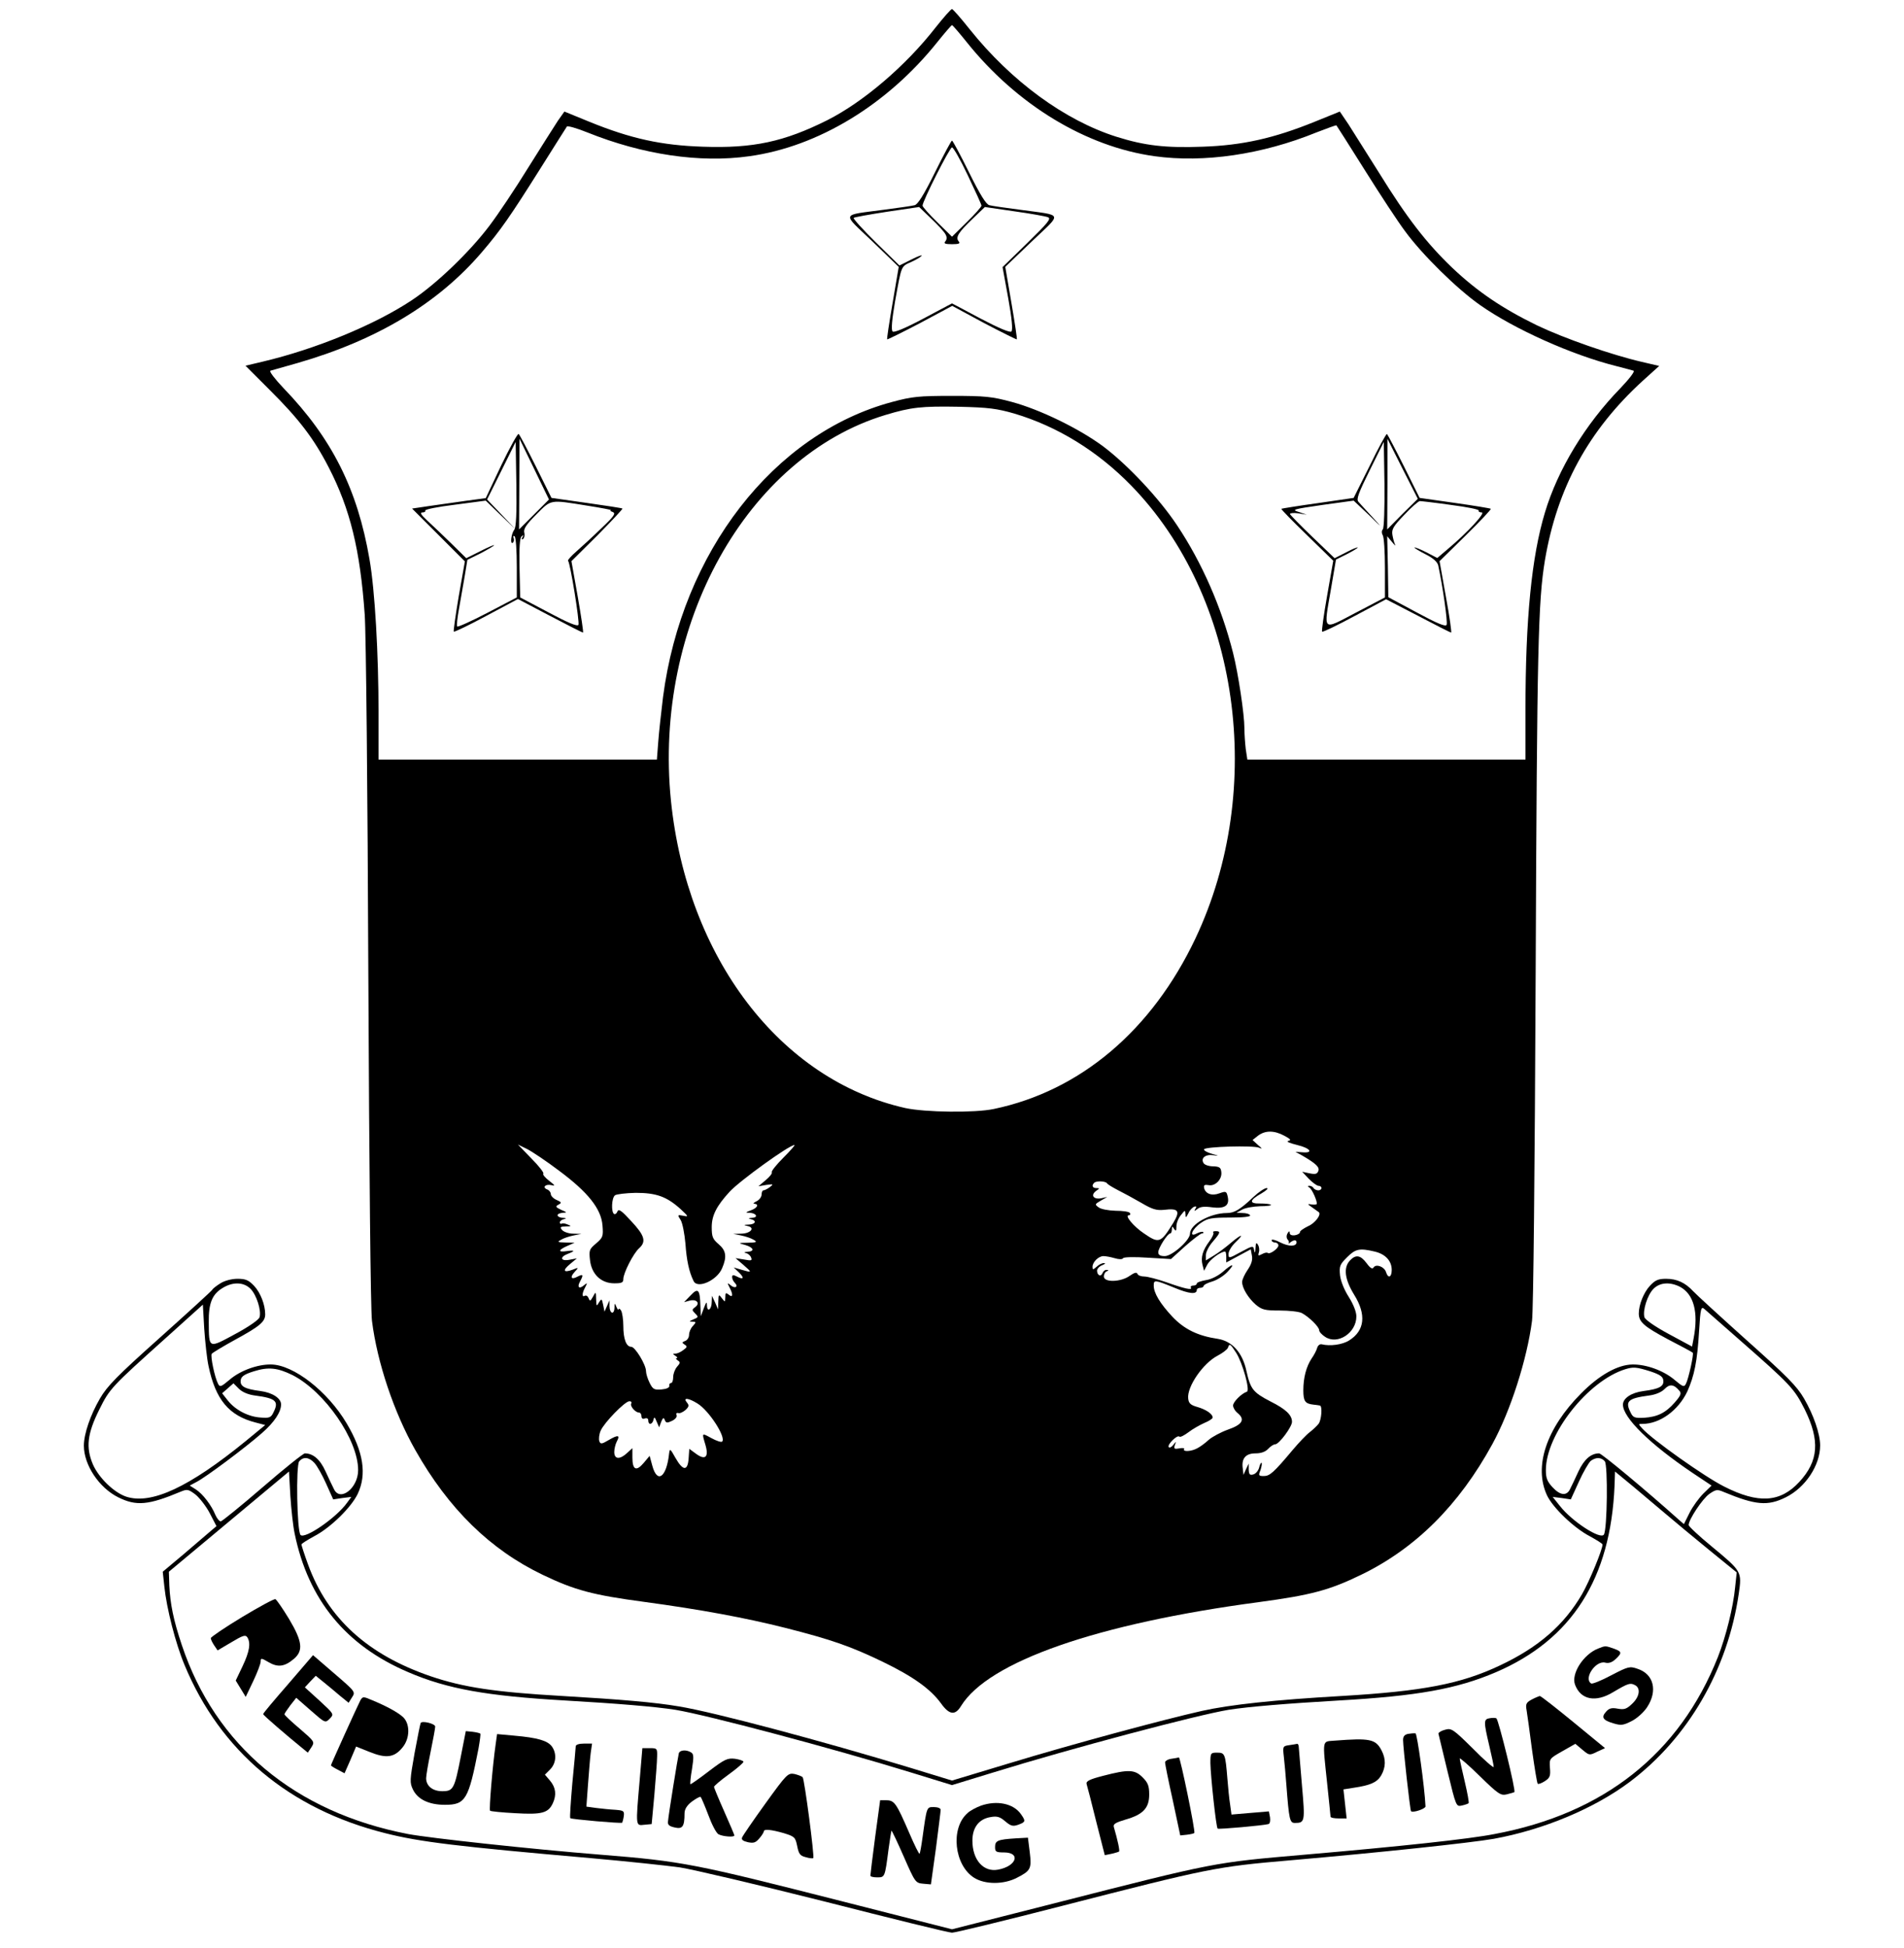 <?xml version="1.0" standalone="no"?>
<!DOCTYPE svg PUBLIC "-//W3C//DTD SVG 20010904//EN"
 "http://www.w3.org/TR/2001/REC-SVG-20010904/DTD/svg10.dtd">
<svg version="1.0" xmlns="http://www.w3.org/2000/svg"
 width="840pt" height="859pt" viewBox="0 0 840 859"
 preserveAspectRatio="xMidYMid meet">
<g transform="translate(0,859) scale(0.1,-0.1)"
fill="#000000" stroke="none">
<path d="M4127 8468 c-131 -168 -317 -327 -477 -408 -190 -95 -327 -125 -550
-117 -181 6 -316 35 -500 110 l-110 45 -29 -41 c-15 -23 -74 -116 -131 -207
-56 -91 -133 -206 -171 -256 -86 -114 -232 -255 -342 -328 -164 -109 -425
-216 -658 -271 l-76 -18 106 -106 c129 -128 195 -214 261 -342 95 -184 139
-365 159 -649 6 -80 13 -789 16 -1590 4 -868 10 -1477 16 -1525 23 -184 97
-404 191 -570 147 -260 331 -440 563 -551 142 -68 222 -89 447 -119 251 -34
445 -70 624 -115 204 -52 287 -81 430 -150 132 -64 209 -119 255 -182 37 -52
63 -55 89 -12 121 196 600 363 1314 458 230 31 310 52 452 121 239 116 431
307 578 576 80 146 153 374 175 544 6 49 12 645 16 1535 6 1444 11 1637 41
1820 54 318 192 572 432 791 l72 65 -77 18 c-134 31 -343 104 -462 161 -152
74 -263 149 -373 253 -115 110 -201 221 -324 420 -54 86 -115 182 -135 214
l-38 56 -111 -45 c-180 -73 -319 -104 -493 -110 -164 -6 -255 4 -382 44 -227
72 -463 244 -647 474 -39 49 -74 89 -78 89 -5 0 -37 -37 -73 -82z m138 -64
c221 -276 526 -461 829 -503 217 -30 473 7 714 105 47 18 87 33 88 31 1 -1 58
-90 125 -197 67 -107 147 -229 178 -270 76 -104 229 -254 330 -325 152 -107
407 -221 603 -270 35 -9 69 -18 75 -20 7 -2 -18 -35 -58 -77 -155 -159 -276
-358 -333 -548 -59 -195 -86 -470 -86 -872 l0 -218 -614 0 -613 0 -7 46 c-3
26 -6 67 -6 92 0 61 -27 241 -50 332 -51 202 -138 400 -247 563 -79 119 -218
267 -327 349 -106 78 -276 161 -401 195 -89 24 -118 27 -265 27 -147 0 -176
-3 -265 -27 -522 -140 -927 -663 -1010 -1302 -8 -66 -18 -155 -21 -197 l-6
-78 -614 0 -614 0 0 203 c0 265 -16 544 -40 681 -53 308 -165 532 -379 754
-38 40 -65 75 -58 77 7 2 61 17 120 34 350 101 620 263 813 489 83 97 124 156
260 372 60 96 112 177 115 182 3 4 43 -7 90 -26 244 -98 496 -136 715 -105
303 42 608 227 829 503 33 41 62 75 65 75 3 0 32 -34 65 -75z m210 -1638 c191
-57 368 -166 516 -318 477 -490 596 -1335 283 -1997 -192 -405 -507 -672 -889
-752 -84 -18 -303 -15 -391 4 -552 124 -963 663 -1034 1356 -78 774 334 1516
947 1701 113 34 158 39 323 36 132 -3 168 -8 245 -30z m1191 -3185 c28 -15 32
-20 17 -23 -10 -3 8 -10 40 -18 59 -14 74 -37 21 -32 l-29 2 31 -17 c60 -35
77 -51 70 -68 -5 -13 -13 -15 -38 -10 l-33 7 29 -31 c17 -17 36 -31 43 -31 7
0 13 -4 13 -10 0 -5 -6 -10 -14 -10 -8 0 -18 5 -21 10 -3 6 -12 10 -18 10 -9
0 -9 -2 0 -8 12 -7 36 -63 32 -72 -1 -3 -12 -4 -23 -2 -19 3 -19 2 4 -14 14
-10 27 -19 28 -20 13 -10 -16 -49 -47 -62 -20 -10 -37 -21 -36 -27 0 -5 -10
-11 -22 -13 -14 -2 -23 2 -23 10 0 10 -3 9 -10 -2 -5 -9 -5 -19 0 -26 6 -6 8
-14 5 -18 -3 -3 1 -2 7 4 15 12 28 13 28 1 0 -19 -33 -20 -71 -1 -21 11 -39
16 -39 10 0 -5 7 -10 15 -10 8 0 15 -6 15 -13 0 -14 -39 -41 -47 -33 -3 3 -14
1 -25 -5 -17 -9 -19 -8 -14 8 3 10 1 25 -4 33 -8 12 -10 8 -11 -15 -1 -22 -3
-24 -6 -9 -4 21 -5 21 -59 -8 -53 -29 -54 -29 -54 -8 0 12 14 35 31 51 42 40
26 37 -21 -3 -21 -18 -54 -43 -74 -55 l-36 -22 0 24 c0 13 14 40 30 58 34 40
37 47 13 47 -9 0 -14 -3 -10 -6 3 -4 -4 -21 -17 -38 -30 -40 -39 -71 -31 -104
l7 -27 14 27 c12 23 59 58 79 58 3 0 5 -11 5 -24 l0 -24 54 29 54 29 5 -27 c4
-20 -2 -39 -19 -64 -13 -19 -24 -43 -24 -53 0 -27 27 -71 60 -100 28 -23 40
-26 106 -26 42 0 85 -5 97 -11 32 -17 77 -61 77 -76 0 -7 12 -20 26 -29 55
-37 138 17 138 90 0 20 -13 53 -33 85 -20 31 -36 70 -39 96 -4 41 -1 48 31 80
37 37 55 41 122 25 47 -11 75 -41 75 -81 0 -33 -16 -39 -25 -10 -7 24 -44 38
-55 21 -5 -9 -15 -3 -31 19 -27 36 -48 39 -74 11 -29 -32 -22 -83 19 -150 55
-88 47 -159 -22 -202 -30 -19 -84 -26 -121 -17 -8 2 -17 -5 -20 -16 -3 -11
-14 -32 -24 -46 -24 -36 -37 -85 -37 -141 0 -48 8 -59 44 -63 11 -1 24 -3 29
-4 12 -2 7 -65 -6 -81 -7 -9 -24 -25 -38 -36 -15 -11 -49 -47 -76 -79 -83 -99
-101 -115 -127 -115 -23 0 -25 2 -15 26 5 15 7 29 5 32 -3 2 -8 -7 -11 -21 -4
-14 -15 -27 -26 -30 -15 -4 -19 0 -20 21 l0 27 -12 -25 -11 -25 -3 27 c-7 45
12 68 56 68 25 0 44 7 56 20 10 11 24 20 31 20 17 0 74 77 74 99 0 30 -27 56
-95 90 -77 40 -88 54 -106 134 -17 81 -63 132 -126 142 -88 13 -148 42 -201
98 -54 58 -82 104 -82 137 0 26 4 26 90 -9 67 -28 100 -31 100 -10 0 5 7 9 15
9 8 0 15 4 15 8 0 5 17 14 38 20 21 6 51 25 67 42 37 39 23 39 -21 0 -20 -17
-51 -33 -74 -36 -22 -4 -40 -10 -40 -15 0 -5 -7 -9 -16 -9 -8 0 -13 -4 -10 -9
8 -13 -31 -4 -109 24 -38 13 -82 25 -97 25 -14 0 -28 5 -30 12 -3 8 -14 5 -34
-9 -39 -28 -114 -30 -114 -3 0 10 6 21 13 23 9 4 9 6 -1 6 -7 1 -15 -6 -18
-14 -7 -18 -24 -10 -24 11 0 8 10 19 23 24 12 5 16 9 8 9 -8 1 -23 -6 -33 -16
-16 -14 -18 -14 -18 0 0 21 27 47 48 47 10 0 32 -4 49 -9 20 -6 35 -6 38 0 4
5 50 6 109 2 l102 -6 63 57 c35 31 68 56 74 56 6 0 8 3 5 6 -4 3 -16 0 -28 -6
-37 -20 -21 20 19 47 29 20 47 23 128 23 60 0 92 4 88 10 -3 6 -18 10 -33 10
l-27 1 25 14 c14 8 49 14 79 15 30 0 52 3 48 6 -3 4 -25 6 -47 6 -51 -1 -49
14 6 45 22 13 32 23 22 23 -9 0 -36 -18 -59 -40 -57 -54 -83 -70 -116 -70 -74
0 -163 -50 -163 -91 0 -29 -79 -99 -111 -99 -21 0 -29 5 -29 17 0 19 41 83 53
83 4 0 7 8 7 18 0 14 2 15 10 2 8 -12 10 -9 10 11 0 15 9 37 20 50 18 23 19
23 20 4 0 -18 2 -17 13 4 6 14 18 26 26 29 9 3 11 0 5 -9 -7 -12 -5 -12 9 -1
12 10 31 12 65 7 56 -7 78 8 68 49 -5 22 -8 23 -36 13 -34 -13 -63 -2 -68 25
-2 11 3 14 20 11 30 -6 61 27 56 59 -2 19 -9 23 -36 24 -18 0 -37 6 -42 14
-14 22 8 40 43 35 27 -4 26 -3 -6 6 -21 6 -37 15 -35 20 4 12 218 18 243 7 16
-7 14 -4 -5 12 l-24 22 24 19 c32 24 71 24 116 0z m-3200 -154 c128 -95 186
-168 192 -241 4 -49 2 -54 -28 -80 -30 -25 -32 -30 -27 -74 7 -62 49 -102 107
-102 33 0 40 3 40 19 0 26 44 113 70 136 32 29 24 56 -35 119 -43 47 -56 56
-61 43 -3 -9 -10 -14 -15 -11 -13 8 -11 70 4 82 6 5 48 10 91 11 91 0 137 -16
199 -72 35 -33 36 -34 11 -29 -25 5 -26 4 -11 -19 8 -13 17 -60 21 -104 5 -73
16 -125 36 -165 17 -36 104 3 126 57 22 51 17 78 -16 106 -26 22 -30 33 -30
75 0 51 21 93 79 156 44 48 263 206 286 206 4 0 -18 -25 -49 -56 -31 -31 -54
-60 -51 -64 3 -5 -9 -20 -27 -35 l-32 -27 35 6 c31 4 33 4 15 -10 -11 -8 -23
-14 -28 -14 -4 0 -8 -8 -8 -18 0 -11 -10 -24 -22 -30 -13 -6 -17 -11 -10 -11
22 -2 13 -19 -15 -29 -25 -9 -25 -11 -6 -11 30 -1 40 -21 11 -22 -17 -1 -18
-3 -5 -6 27 -7 20 -23 -10 -24 -23 -1 -24 -2 -6 -6 36 -7 16 -33 -26 -34 l-36
-1 35 -7 c19 -4 44 -12 55 -19 17 -10 14 -12 -25 -13 -45 -1 -45 -1 -12 -10
37 -11 43 -28 10 -30 -16 -1 -18 -3 -6 -6 9 -2 19 -11 22 -20 5 -13 0 -14 -31
-8 l-38 6 35 -30 c39 -34 39 -35 -9 -21 l-34 10 22 -21 c26 -25 22 -35 -8 -19
-16 8 -21 8 -21 -3 0 -7 5 -18 12 -25 17 -17 1 -27 -18 -11 -16 13 -16 12 -6
-8 17 -32 16 -49 -3 -33 -13 10 -15 9 -15 -11 -1 -23 -1 -23 -15 -5 -14 19
-15 18 -16 -15 l-1 -34 -13 30 -14 30 -1 -27 c0 -33 -20 -48 -21 -16 0 19 -3
17 -14 -12 l-13 -35 -2 45 c-2 73 -10 82 -43 47 l-29 -30 26 7 c30 7 46 -12
23 -29 -15 -11 -15 -13 0 -28 15 -15 15 -17 -8 -26 -19 -8 -20 -10 -5 -10 18
-1 18 -2 3 -19 -10 -10 -17 -28 -17 -39 0 -12 -8 -24 -17 -27 -15 -6 -15 -8
-3 -16 13 -8 12 -12 -5 -24 -11 -9 -27 -16 -35 -16 -13 0 -13 -1 0 -10 8 -5
11 -10 5 -10 -5 0 -3 -4 5 -10 12 -8 12 -11 -3 -28 -9 -10 -17 -31 -17 -45 0
-15 -4 -27 -10 -27 -5 0 -9 -6 -7 -12 1 -8 -12 -14 -34 -16 -33 -3 -39 1 -53
29 -9 18 -16 41 -16 52 0 28 -48 107 -65 107 -22 0 -35 34 -35 92 0 29 -5 60
-10 68 -5 8 -10 11 -11 5 0 -5 -4 -1 -9 10 -8 19 -9 19 -9 -2 -1 -33 -21 -28
-22 5 l0 27 -11 -25 -11 -25 -6 30 c-6 28 -7 29 -19 10 -10 -18 -11 -17 -12
15 -1 34 -1 35 -14 11 -11 -20 -14 -21 -19 -7 -4 10 -11 14 -17 11 -13 -8 -13
11 2 38 10 20 10 21 -6 8 -21 -18 -31 -8 -17 17 16 30 14 34 -10 22 -29 -16
-36 -4 -14 20 19 21 19 21 -9 10 -41 -15 -45 -3 -11 25 l30 25 -32 -6 c-40 -8
-45 12 -8 26 34 13 32 17 -5 12 -39 -6 -38 5 3 23 l32 14 -40 1 c-35 1 -38 2
-20 12 11 7 36 15 55 19 l35 7 -36 1 c-20 0 -42 8 -49 16 -11 13 -8 15 16 16
25 0 26 2 9 8 -11 5 -23 7 -27 4 -5 -2 -8 0 -8 6 0 5 8 12 18 14 13 4 11 5 -5
6 -13 0 -23 6 -23 11 0 6 10 10 23 11 20 1 19 2 -7 13 -25 12 -27 15 -12 23
15 8 14 11 -9 21 -14 6 -25 18 -25 26 0 7 -7 17 -16 20 -23 9 -8 25 19 19 18
-5 16 -1 -10 19 -18 14 -30 28 -26 32 4 3 -20 34 -53 67 l-59 61 41 -20 c23
-12 86 -54 140 -95z m2418 -56 c3 -5 25 -18 48 -30 24 -12 70 -37 103 -56 49
-29 67 -34 100 -31 64 8 73 -4 42 -56 -56 -91 -63 -94 -130 -48 -45 30 -87 80
-67 80 6 0 8 5 5 10 -3 6 -32 10 -63 10 -33 1 -65 7 -75 15 -18 13 -17 14 10
30 l28 16 -27 -6 c-33 -6 -48 13 -23 32 17 12 17 13 2 13 -17 0 -22 11 -10 23
9 10 51 8 57 -2z m570 -748 c28 -44 62 -166 47 -171 -24 -8 -61 -45 -61 -61 0
-9 9 -25 21 -34 33 -28 20 -50 -43 -72 -31 -11 -70 -32 -85 -45 -15 -14 -38
-31 -50 -37 -26 -15 -67 -17 -59 -4 3 4 -6 6 -21 3 -22 -4 -25 -2 -20 14 7 18
6 18 -7 1 -8 -10 -17 -14 -20 -9 -7 11 38 55 47 46 4 -4 21 5 40 19 18 14 50
32 70 41 20 8 37 19 37 24 0 16 -30 36 -69 47 -28 8 -37 16 -39 37 -6 52 66
156 130 189 21 11 41 26 45 34 7 21 10 20 37 -22z m-2377 -223 c51 -31 127
-149 109 -168 -4 -4 -25 3 -47 15 -44 24 -43 25 -27 -29 16 -54 0 -70 -41 -40
l-30 22 -3 -43 c-4 -56 -25 -55 -58 3 -23 41 -25 43 -28 20 -11 -105 -52 -136
-74 -55 l-12 44 -26 -31 c-33 -39 -50 -31 -50 24 l0 41 -23 -21 c-32 -30 -57
-29 -57 4 0 14 5 34 11 46 16 29 6 31 -35 7 -32 -19 -37 -19 -42 -5 -3 9 -1
30 6 46 15 35 107 130 127 130 8 0 11 -5 8 -10 -7 -11 18 -40 34 -40 6 0 11
-7 11 -16 0 -10 6 -14 15 -10 9 3 15 0 15 -9 0 -21 18 -19 23 3 3 14 6 13 14
-8 l11 -25 9 24 c8 19 11 21 16 8 5 -13 10 -14 31 -4 15 7 24 18 21 25 -3 8 0
12 7 10 7 -3 21 4 32 13 16 15 17 21 6 34 -18 22 7 20 47 -5z"/>
<path d="M4125 7830 c-50 -101 -76 -142 -90 -145 -11 -3 -72 -12 -135 -20
-193 -26 -187 -10 -52 -139 l117 -113 -27 -159 c-15 -87 -26 -159 -24 -161 1
-1 67 31 145 72 l142 76 141 -76 c78 -41 143 -73 144 -72 2 2 -9 74 -24 162
l-27 158 118 113 c135 129 141 112 -53 139 -63 8 -124 17 -135 20 -14 3 -40
44 -90 145 -38 77 -72 140 -75 140 -3 0 -37 -63 -75 -140z m145 -14 c33 -69
60 -128 60 -133 0 -5 -29 -38 -65 -73 l-65 -64 -65 64 c-36 35 -65 68 -65 73
0 20 120 257 130 257 6 0 38 -56 70 -124z m-99 -259 c7 -12 7 -22 0 -31 -9
-10 -2 -13 29 -13 31 0 38 3 29 13 -14 18 -1 39 63 100 l53 51 130 -19 c72
-10 138 -22 148 -26 16 -6 1 -24 -91 -114 l-109 -106 25 -137 c16 -89 21 -140
14 -147 -6 -6 -54 14 -136 57 l-126 67 -126 -67 c-83 -44 -130 -63 -136 -57
-7 7 -3 52 11 134 29 160 25 152 72 173 22 10 42 22 45 27 4 5 -17 -2 -46 -17
l-52 -26 -104 102 c-57 56 -101 105 -98 108 3 3 69 15 147 27 l142 21 53 -51
c30 -28 58 -59 63 -69z"/>
<path d="M2211 6537 l-68 -144 -89 -12 c-49 -7 -122 -17 -162 -23 l-74 -11
117 -117 116 -116 -27 -153 c-14 -83 -24 -154 -22 -157 3 -2 68 29 144 70
l139 74 141 -74 c78 -41 143 -74 146 -74 3 0 -8 71 -23 158 l-28 157 115 114
c62 63 112 116 110 118 -1 2 -73 13 -158 25 l-155 22 -69 139 c-38 76 -72 141
-76 143 -4 3 -39 -60 -77 -139z m145 -216 l-66 -66 1 200 1 200 65 -134 65
-134 -66 -66z m-87 -67 c-13 -16 -20 -66 -7 -58 5 3 7 13 4 21 -3 8 -1 11 4 8
6 -4 10 -62 10 -138 l0 -132 -130 -68 c-71 -37 -131 -64 -133 -60 -3 5 1 40 8
78 7 39 18 103 25 143 l12 73 59 29 c32 17 59 33 59 35 0 3 -28 -9 -61 -26
l-62 -31 -66 65 c-36 35 -84 81 -106 101 -28 26 -34 36 -21 36 9 0 15 4 12 8
-3 5 56 17 131 26 l136 18 66 -64 66 -63 -63 66 -63 66 63 127 63 127 3 -187
c2 -125 -1 -191 -9 -200z m321 106 c63 -10 111 -19 105 -20 -5 -1 -2 -5 8 -8
15 -6 7 -18 -50 -72 -37 -36 -87 -82 -110 -102 -23 -20 -39 -38 -37 -41 10 -9
52 -272 46 -283 -5 -8 -48 10 -132 55 l-125 66 -3 129 c-2 90 1 133 9 140 9 8
10 7 4 -3 -5 -9 -4 -12 3 -8 5 4 8 16 5 28 -4 16 8 35 53 80 67 67 57 66 224
39z"/>
<path d="M6043 6536 l-71 -142 -158 -23 c-87 -12 -160 -24 -161 -25 -2 -2 49
-54 113 -116 l116 -113 -27 -154 c-15 -85 -25 -157 -22 -159 2 -3 67 28 143
69 l139 74 141 -73 c78 -41 143 -74 146 -74 3 0 -7 71 -23 158 l-28 157 115
113 c64 63 114 116 111 118 -2 2 -74 14 -159 26 l-155 22 -69 139 c-38 76 -72
140 -75 143 -3 2 -38 -61 -76 -140z m144 -213 l-67 -68 1 200 0 200 67 -133
67 -132 -68 -67z m-86 -67 c-6 -7 -6 -17 -1 -26 6 -8 10 -73 10 -145 l0 -130
-128 -67 c-151 -79 -143 -87 -110 105 l22 129 48 24 c26 13 48 27 48 29 0 3
-23 -6 -51 -21 l-51 -26 -98 94 c-53 51 -98 97 -99 101 0 4 16 6 37 3 l37 -6
-35 12 c-33 10 -27 12 104 31 l138 19 67 -63 c61 -60 62 -60 16 -10 -28 30
-56 61 -62 68 -10 11 0 38 50 139 l62 125 3 -187 c1 -109 -2 -191 -7 -198z
m301 107 c70 -9 125 -20 122 -25 -3 -4 3 -8 13 -8 19 0 -62 -88 -149 -161
l-47 -40 -50 26 c-28 14 -51 23 -51 20 0 -2 22 -16 50 -30 32 -16 51 -33 55
-48 20 -93 43 -253 37 -263 -5 -9 -43 7 -132 55 l-125 67 -2 135 -3 134 21
-25 c11 -14 18 -19 14 -12 -4 7 -9 26 -12 43 -4 25 4 38 53 89 31 33 62 60 68
60 6 0 68 -7 138 -17z"/>
<path d="M974 2931 c-18 -11 -35 -24 -38 -30 -4 -6 -108 -101 -232 -212 -187
-167 -231 -212 -263 -267 -42 -72 -71 -156 -71 -208 0 -85 67 -186 152 -228
79 -39 132 -35 275 25 29 12 34 11 66 -13 18 -15 47 -52 63 -83 l29 -56 -26
-22 c-14 -12 -67 -57 -118 -101 l-93 -78 7 -65 c10 -97 50 -253 89 -346 158
-381 463 -636 885 -742 153 -39 321 -59 905 -110 159 -14 337 -33 395 -41 58
-9 347 -77 641 -151 294 -75 546 -137 560 -137 14 0 232 53 485 118 647 166
679 173 1005 201 403 35 796 77 900 95 220 40 444 134 600 251 258 194 432
495 481 830 14 98 14 98 -120 209 -56 46 -101 88 -101 94 0 24 61 116 91 137
29 20 35 21 63 9 142 -59 195 -63 274 -24 87 43 152 141 152 229 0 51 -29 135
-71 207 -32 55 -75 98 -252 256 -116 104 -223 202 -237 217 -35 38 -72 55
-120 55 -34 0 -48 -6 -71 -31 -27 -29 -49 -83 -49 -122 0 -37 22 -57 127 -113
60 -31 110 -58 111 -60 6 -4 -19 -117 -30 -137 -8 -16 -13 -14 -50 17 -48 41
-125 69 -186 68 -65 -1 -146 -46 -227 -128 -153 -154 -209 -322 -150 -449 26
-55 119 -144 188 -180 31 -17 57 -33 57 -37 0 -22 -58 -163 -91 -220 -79 -135
-191 -233 -361 -313 -173 -82 -341 -114 -698 -135 -296 -17 -493 -38 -618 -66
-173 -39 -570 -146 -850 -231 l-252 -76 -183 56 c-384 117 -868 246 -1022 271
-105 18 -258 31 -515 46 -296 17 -436 38 -580 87 -278 95 -454 255 -541 493
-16 44 -29 84 -29 88 0 4 26 20 57 37 71 37 162 126 191 186 41 86 26 186 -49
312 -83 140 -234 258 -333 259 -60 1 -137 -27 -184 -68 -37 -31 -42 -33 -50
-17 -15 29 -34 121 -28 132 4 5 50 33 103 62 108 59 133 79 133 112 0 43 -21
96 -49 126 -24 25 -37 31 -73 31 -25 0 -56 -8 -74 -19z m131 -25 c27 -27 49
-97 40 -126 -4 -11 -48 -42 -108 -74 -118 -64 -115 -65 -116 52 -1 85 15 124
62 152 44 27 92 26 122 -4z m6306 9 c61 -32 83 -111 61 -227 l-7 -37 -102 55
c-60 32 -104 63 -108 74 -9 29 13 99 40 126 28 28 72 31 116 9z m-6491 -350
c31 -148 90 -219 208 -249 l42 -11 -85 -70 c-250 -204 -417 -282 -528 -246
-54 18 -121 83 -147 142 -32 75 -25 136 28 242 46 93 53 100 297 319 l160 144
6 -106 c4 -59 12 -133 19 -165z m6755 115 c226 -198 241 -215 287 -306 68
-138 61 -228 -24 -320 -84 -91 -181 -97 -332 -20 -86 43 -317 207 -360 255
-19 21 -19 21 0 21 77 0 158 59 198 143 31 69 44 133 52 267 6 100 9 109 23
97 9 -8 79 -69 156 -137z m-6384 -155 c142 -73 289 -285 289 -419 0 -79 -80
-142 -107 -83 -6 12 -23 47 -37 78 -24 53 -55 79 -91 79 -7 0 -91 -67 -187
-150 -95 -82 -178 -149 -184 -150 -6 0 -17 13 -24 29 -17 42 -55 92 -86 112
l-27 17 30 16 c41 21 214 150 288 215 55 48 85 93 85 127 0 27 -38 52 -91 59
-70 9 -91 21 -87 48 2 16 16 26 58 39 64 20 104 16 171 -17z m5989 17 c42 -14
56 -23 58 -39 4 -27 -17 -39 -87 -48 -54 -7 -91 -32 -91 -60 0 -58 120 -175
307 -301 l84 -56 -36 -35 c-19 -19 -47 -57 -61 -85 l-25 -50 -22 19 c-145 130
-341 293 -352 293 -36 0 -66 -26 -91 -79 -14 -31 -31 -66 -37 -78 -15 -32 -44
-29 -78 8 -23 25 -29 40 -29 75 0 159 186 394 350 445 36 11 49 10 110 -9z
m-6154 -107 c91 -12 105 -25 81 -73 -11 -24 -18 -27 -56 -24 -55 3 -112 33
-145 74 l-26 33 25 22 25 22 24 -24 c15 -15 41 -26 72 -30z m6283 21 c10 -11
6 -21 -20 -51 -41 -47 -77 -64 -136 -68 -42 -2 -49 1 -60 25 -24 48 -10 61 81
73 31 4 56 15 70 29 22 23 41 21 65 -8z m-6022 -318 c12 -13 35 -54 52 -92
l31 -69 40 6 40 5 -19 -26 c-47 -66 -186 -161 -205 -142 -16 16 -21 307 -6
325 18 21 43 19 67 -7z m5693 7 c14 -17 11 -300 -4 -323 -14 -24 -140 57 -194
126 l-32 40 40 -5 40 -6 36 79 c19 42 43 83 52 91 23 17 47 16 62 -2z m-5780
-319 c60 -292 226 -494 501 -611 172 -74 346 -105 694 -125 225 -13 396 -27
485 -41 139 -23 687 -168 1038 -276 l182 -56 183 56 c350 108 898 253 1037
276 89 14 260 28 485 41 349 20 522 51 695 125 335 144 506 413 523 823 l2 62
80 -66 c44 -37 109 -92 146 -123 36 -31 121 -101 188 -156 l123 -100 -7 -65
c-8 -87 -41 -219 -76 -308 -169 -426 -503 -691 -986 -781 -111 -22 -420 -55
-838 -91 -403 -35 -389 -32 -1102 -214 l-453 -115 -487 124 c-649 165 -701
176 -1063 205 -312 25 -752 73 -849 91 -499 96 -851 390 -999 834 -37 110 -51
181 -55 262 l-2 61 265 221 265 221 6 -108 c4 -60 12 -134 19 -166z"/>
<path d="M1068 1458 c-76 -46 -138 -88 -138 -93 0 -6 7 -20 15 -32 l15 -22 61
36 c50 30 62 34 70 22 16 -25 10 -63 -21 -128 l-30 -63 22 -36 22 -36 33 69
c18 38 33 77 33 87 0 16 3 16 35 -3 41 -24 71 -20 112 15 42 36 37 77 -22 176
-28 46 -55 85 -60 87 -6 2 -72 -34 -147 -79z"/>
<path d="M7050 1319 c-65 -26 -120 -112 -101 -160 25 -66 91 -79 168 -32 66
39 75 42 96 31 26 -13 21 -51 -12 -82 -25 -24 -35 -27 -64 -22 -26 5 -38 2
-51 -13 -23 -25 -15 -38 33 -52 33 -10 43 -8 79 10 24 12 54 39 69 62 47 72
29 146 -43 169 -34 12 -41 10 -116 -29 -43 -23 -83 -39 -88 -36 -35 22 20 103
62 92 15 -4 30 1 45 15 30 28 29 34 -8 47 -37 13 -36 13 -69 0z"/>
<path d="M1271 1162 c-61 -70 -111 -129 -110 -132 0 -5 105 -95 169 -147 l28
-23 16 24 c15 24 14 25 -52 82 -37 31 -67 60 -67 63 0 4 12 21 26 40 l26 33
64 -56 c64 -56 64 -56 84 -36 19 20 19 20 -45 79 l-65 59 24 26 24 25 36 -29
c20 -16 52 -43 72 -60 l37 -30 15 24 c16 24 15 25 -78 105 l-94 81 -110 -128z"/>
<path d="M1590 1091 c-13 -25 -130 -283 -130 -287 0 -2 14 -11 30 -19 l30 -16
26 59 25 59 60 -24 c72 -29 108 -25 144 19 34 40 35 105 3 135 -23 21 -74 49
-140 76 -35 15 -38 15 -48 -2z"/>
<path d="M6757 1094 c-24 -13 -27 -20 -22 -47 3 -18 14 -97 24 -175 11 -79 22
-146 25 -149 3 -3 17 2 31 11 23 15 26 23 23 59 -3 41 -2 41 54 73 l58 33 31
-26 c30 -25 31 -26 65 -9 l35 16 -140 115 c-77 63 -143 115 -148 115 -4 -1
-21 -8 -36 -16z"/>
<path d="M6573 1012 c-28 -4 -28 -14 -3 -120 11 -46 20 -89 20 -95 0 -6 -42
30 -92 81 -88 87 -95 91 -123 83 -16 -4 -29 -12 -29 -17 1 -5 19 -80 40 -166
38 -156 38 -157 64 -151 14 3 27 8 29 10 3 2 -5 45 -17 96 -12 50 -22 96 -22
101 0 5 40 -30 89 -78 81 -79 92 -86 118 -80 15 4 31 8 34 10 8 4 -69 316 -79
325 -4 3 -17 3 -29 1z"/>
<path d="M1856 991 c-2 -3 -14 -63 -27 -133 -21 -119 -22 -130 -7 -161 21 -43
70 -67 141 -67 91 0 104 23 148 248 6 34 10 64 8 66 -2 2 -17 6 -34 8 l-30 3
-22 -112 c-28 -143 -33 -153 -82 -153 -42 0 -71 23 -71 57 0 12 9 65 20 118
11 53 20 103 20 110 0 13 -58 27 -64 16z"/>
<path d="M6213 943 c-16 -3 -23 -11 -23 -27 0 -33 31 -310 35 -314 8 -9 65 11
64 21 -4 87 -37 321 -44 322 -6 1 -20 0 -32 -2z"/>
<path d="M2187 899 c-14 -97 -30 -290 -25 -295 3 -3 54 -8 112 -11 117 -7 145
1 165 44 17 37 13 69 -12 99 l-23 27 23 23 c27 27 30 70 8 101 -19 26 -63 39
-166 48 l-76 7 -6 -43z"/>
<path d="M5888 913 c-56 -5 -54 11 -33 -188 8 -77 15 -143 15 -147 0 -5 16 -8
35 -8 l36 0 -7 64 -7 64 44 7 c75 11 104 24 122 54 21 36 22 73 2 111 -26 50
-51 55 -207 43z"/>
<path d="M2540 888 c0 -7 -7 -80 -15 -163 -7 -82 -12 -152 -9 -154 5 -5 224
-24 229 -20 1 2 5 15 7 29 3 23 -1 25 -37 28 -22 1 -60 5 -84 8 l-44 6 7 96
c4 53 9 116 12 140 l6 42 -36 0 c-22 0 -36 -5 -36 -12z"/>
<path d="M5687 893 c-28 -4 -28 -6 -23 -51 3 -26 8 -81 11 -122 12 -157 15
-170 38 -170 44 0 45 6 31 165 -7 83 -13 158 -14 168 0 9 -3 16 -7 16 -5 -1
-21 -4 -36 -6z"/>
<path d="M2822 738 c-18 -207 -18 -200 21 -196 l32 3 12 130 c6 72 12 147 12
168 1 35 0 37 -32 37 l-33 0 -12 -142z"/>
<path d="M2995 858 c-4 -15 -46 -273 -48 -302 -2 -14 6 -21 30 -26 34 -8 43 4
43 62 0 18 10 35 32 52 18 13 35 23 39 21 3 -3 18 -38 34 -80 15 -41 35 -80
45 -85 19 -10 70 -14 70 -5 0 2 -20 50 -45 106 -25 56 -45 105 -45 108 0 4 29
29 65 55 36 26 65 51 65 56 0 4 -17 10 -37 13 -34 4 -46 -2 -116 -55 -43 -33
-80 -59 -81 -57 -2 2 1 33 7 67 8 52 8 66 -4 73 -20 13 -49 11 -54 -3z"/>
<path d="M5340 813 c1 -56 25 -282 32 -288 4 -4 203 14 224 20 7 2 9 15 7 30
l-5 26 -83 -7 -82 -7 -6 44 c-4 24 -9 76 -12 114 -9 110 -11 115 -45 115 -29
0 -30 -1 -30 -47z"/>
<path d="M5168 833 c-16 -2 -28 -10 -28 -16 0 -7 15 -82 34 -167 l33 -155 29
3 c16 2 31 5 33 8 6 6 -62 334 -68 333 -3 -1 -18 -4 -33 -6z"/>
<path d="M4867 758 c-62 -16 -77 -24 -73 -37 3 -9 22 -83 42 -164 l38 -149 30
6 c16 4 31 8 33 10 4 3 -6 50 -23 108 -4 13 8 20 52 33 77 22 104 51 104 110
0 38 -5 52 -29 76 -35 35 -62 36 -174 7z"/>
<path d="M3377 636 c-54 -75 -100 -142 -103 -150 -4 -10 4 -16 26 -21 25 -5
34 -2 50 17 11 12 19 26 20 31 0 11 32 8 88 -8 48 -15 51 -18 59 -57 7 -35 13
-43 38 -49 16 -5 31 -6 33 -4 6 6 -39 349 -47 357 -4 4 -20 10 -36 14 -29 5
-34 0 -128 -130z"/>
<path d="M3861 488 c-12 -90 -21 -166 -21 -170 0 -5 13 -8 30 -8 34 0 34 0 50
124 6 44 12 81 13 82 1 2 26 -50 54 -114 50 -114 52 -117 86 -120 l34 -3 22
158 c11 87 21 164 21 171 0 7 -13 12 -30 12 -32 0 -31 3 -50 -134 -5 -37 -11
-70 -13 -72 -2 -3 -23 39 -46 93 -56 129 -65 143 -100 143 l-28 0 -22 -162z"/>
<path d="M4327 626 c-21 -8 -48 -22 -59 -33 -76 -67 -58 -230 30 -285 48 -30
130 -30 188 0 61 31 66 40 57 113 l-8 64 -55 -3 c-78 -5 -90 -10 -90 -38 0
-21 4 -24 39 -24 76 0 56 -61 -26 -76 -64 -12 -113 43 -113 128 0 58 29 96 81
104 28 5 41 1 64 -19 25 -21 34 -23 57 -15 33 12 34 16 12 47 -33 47 -106 62
-177 37z"/>
</g>
</svg>
